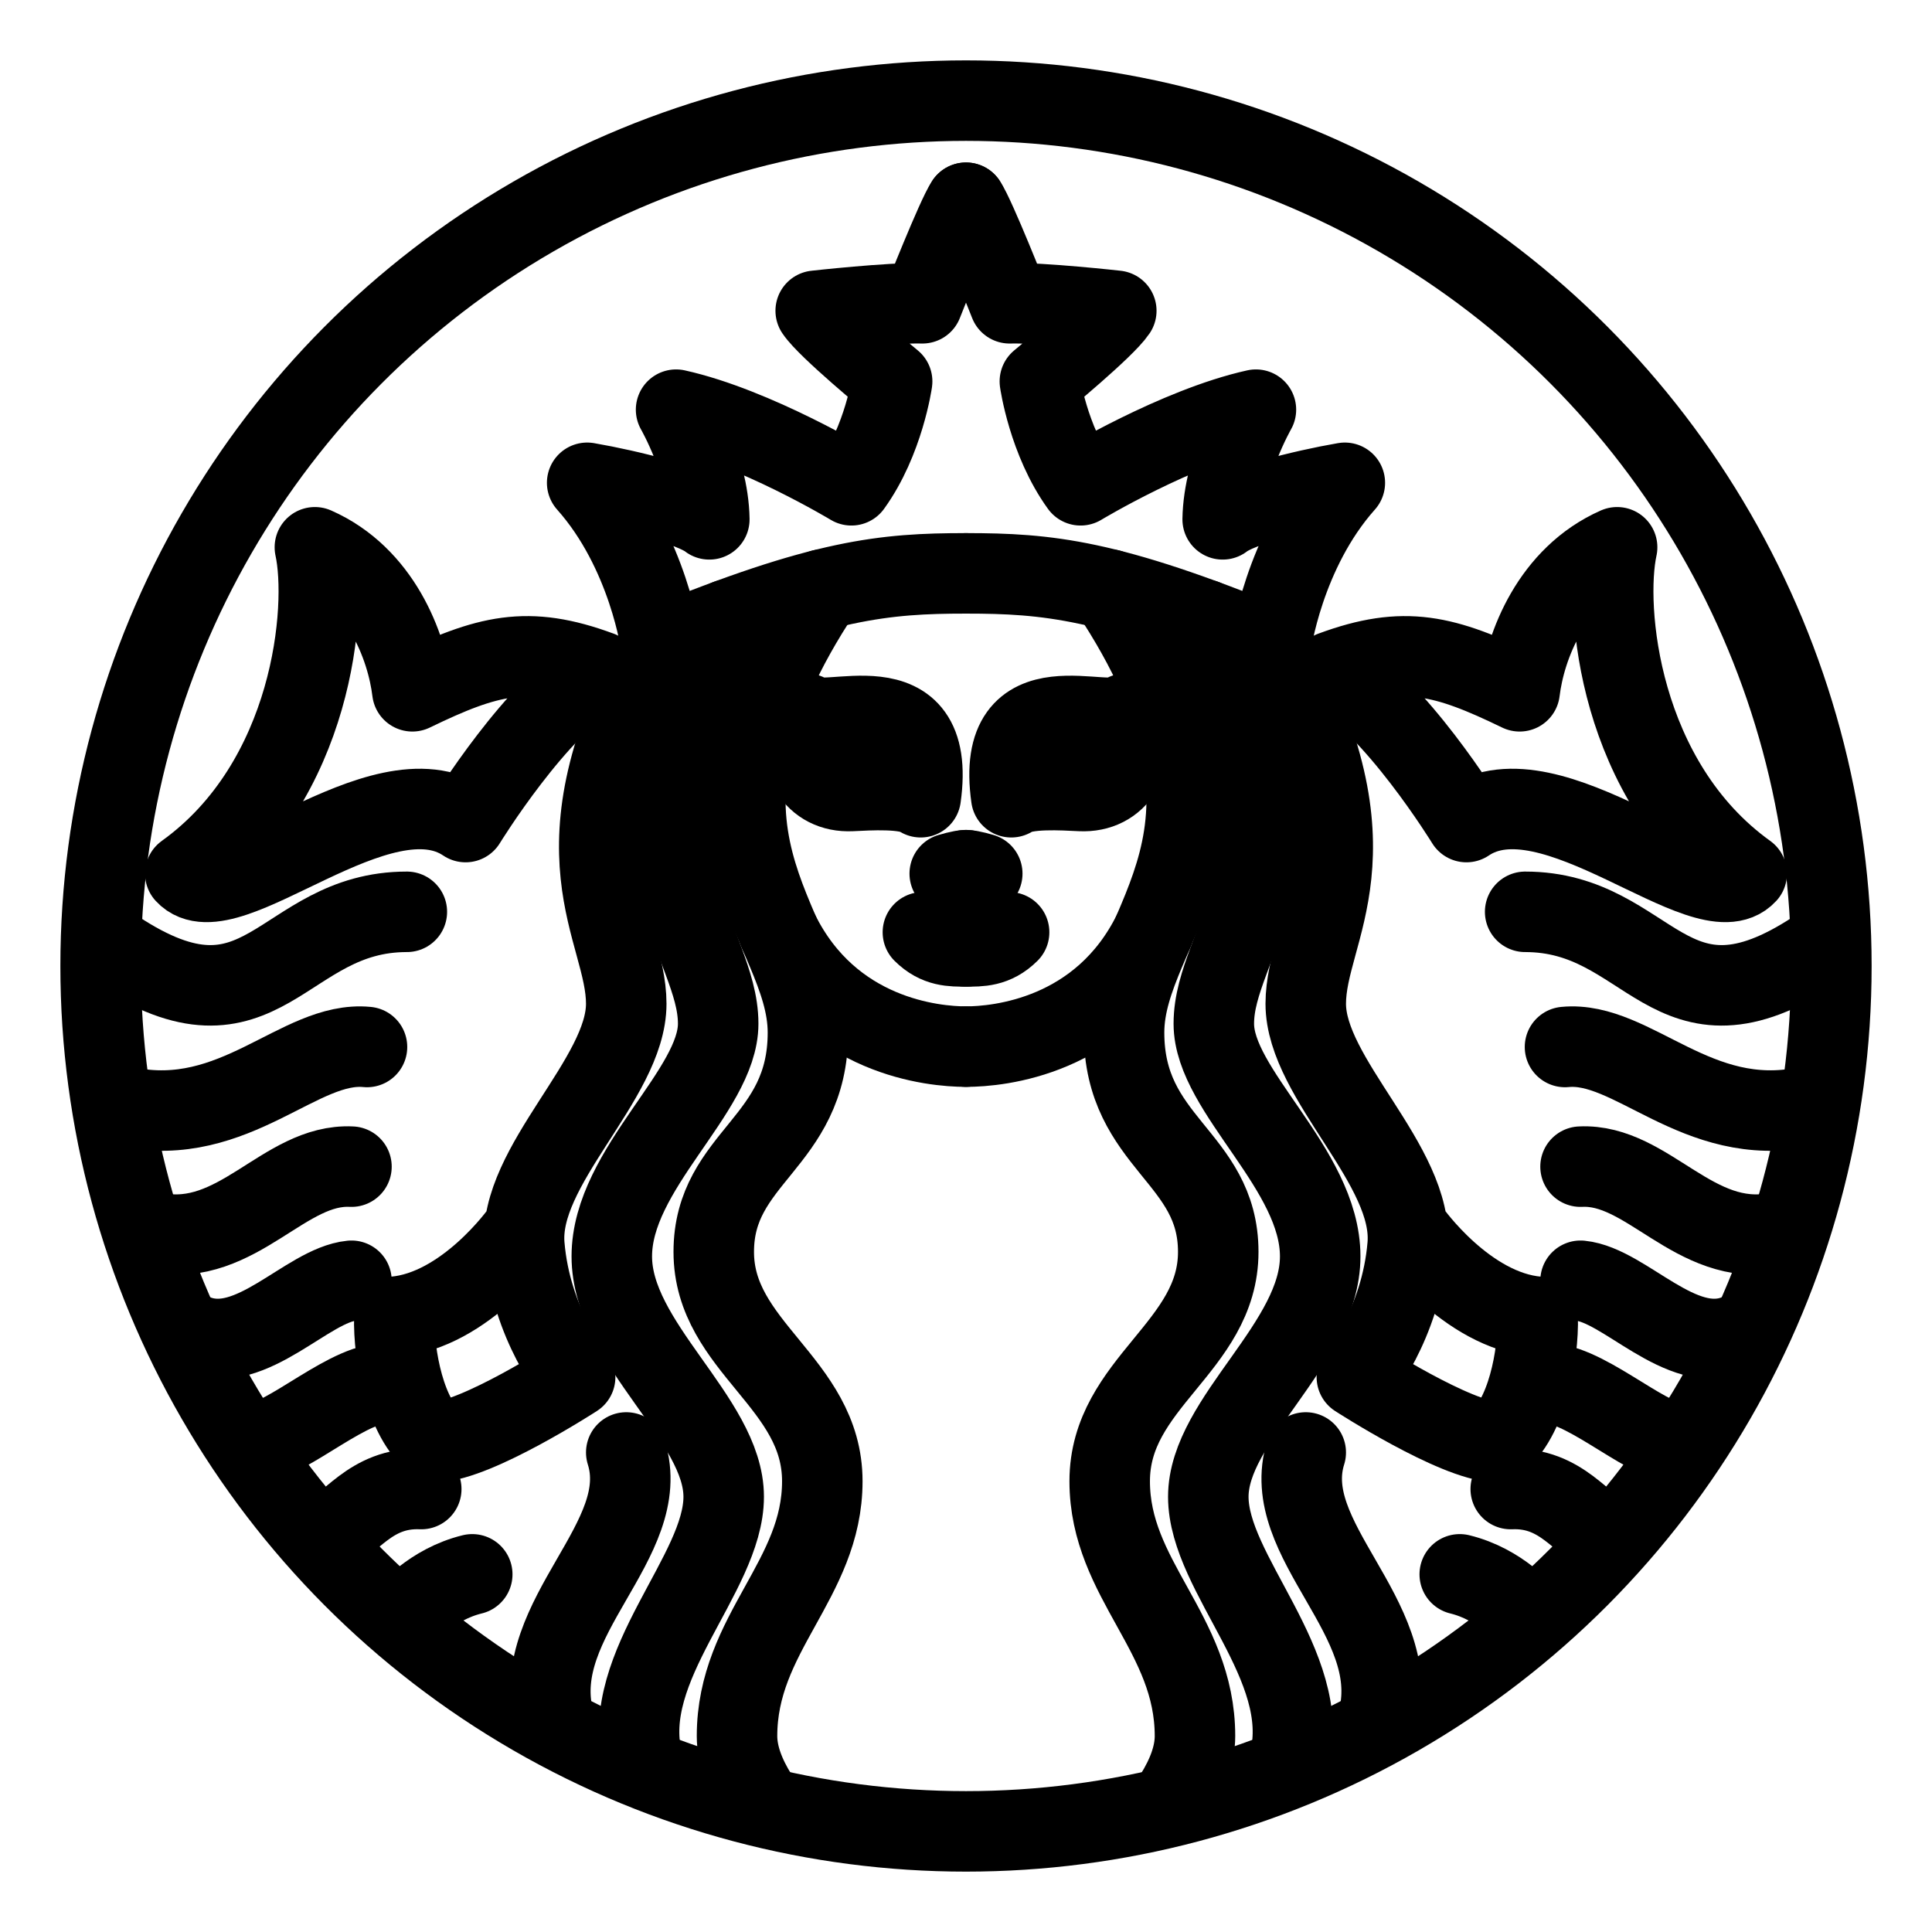 <?xml version="1.0" encoding="UTF-8"?><svg id="b" xmlns="http://www.w3.org/2000/svg" viewBox="0 0 48 48"><defs><style>.d{stroke-width:2px;fill:none;stroke:#000;stroke-linecap:round;stroke-linejoin:round;}</style></defs><path class="d" d="m20.431,14.647c-4.088,6.141-.358,8.254-.358,11.006s-2.34,3.083-2.34,5.45,2.697,3.248,2.697,5.698-2.119,3.771-2.119,6.331c0,.48.192.981.503,1.479"/><path class="d" d="m2.892,23.608c3.669,2.418,4.078-.955,7.216-.954"/><path class="d" d="m11.733,39.114c-1.018.248-1.624.995-1.624.995"/><path class="d" d="m9.118,26.012c-1.679-.165-3.271,2.045-5.971,1.49"/><path class="d" d="m8.732,28.985c-1.679-.083-2.815,2.022-4.848,1.644"/><path class="d" d="m8.732,31.82c-1.101.11-2.475,1.874-3.852,1.35"/><path class="d" d="m9.668,34.38c-.908-.138-2.551,1.434-3.299,1.446"/><path class="d" d="m10.466,36.995c-1.294-.055-1.775.958-2.36,1.112"/><path class="d" d="m18.077,15.395c-2.877,6.266-.234,7.947-.234,10.039,0,1.679-2.643,3.606-2.643,5.78s2.78,4.046,2.78,5.973-2.602,4.188-2.017,6.553"/><path class="d" d="m22.929,23.162c.363.361.722.351,1.071.351"/><path class="d" d="m24,21.619c-.116,0-.404.086-.404.086"/><path class="d" d="m20.039,17.732c.392.455,3.261-.949,2.836,2.075-.334-.241-1.298-.175-1.725-.155-.904.042-1.44-.764-1.11-1.92Z"/><path class="d" d="m24,5.037c-.229.33-1.083,2.498-1.083,2.498-.796-.021-2.651.186-2.651.186.289.433,1.899,1.755,1.899,1.755,0,0-.206,1.466-1.012,2.581,0,0-2.395-1.445-4.356-1.879,0,0,.805,1.404.826,2.725-.413-.33-1.961-.723-3.035-.908,1.528,1.714,1.837,4.046,1.837,4.046,4.026-1.652,5.549-1.796,7.574-1.796"/><path class="d" d="m14.898,16.68c-1.541.826-3.331,3.744-3.331,3.744-2.119-1.431-5.946,2.395-6.964,1.28,3.183-2.286,3.549-6.608,3.22-8.107,1.624.716,2.285,2.45,2.422,3.578,1.872-.908,2.863-1.156,4.652-.495Z"/><path class="d" d="m15.559,36.086c.688,2.175-2.406,4.089-1.809,6.586"/><path class="d" d="m25.071,23.162c-.363.361-.722.351-1.071.351"/><path class="d" d="m24,21.619c.116,0,.404.086.404.086"/><path class="d" d="m19.351,23.162c1.286,2.602,3.841,2.841,4.649,2.841"/><path class="d" d="m16.426,16.04c-2.849,5.182-.867,7.026-.867,8.898s-2.697,4.019-2.532,6.001,1.262,3.276,1.262,3.276c0,0-2.446,1.584-3.465,1.612-.757-.564-1.054-2.162-1.027-3.112,1.775-.151,3.153-2.106,3.153-2.106"/><path class="d" d="m27.569,14.647c4.088,6.141.358,8.254.358,11.006s2.34,3.083,2.34,5.45c0,2.367-2.697,3.248-2.697,5.698,0,2.45,2.119,3.771,2.119,6.331,0,.48-.192.981-.503,1.479"/><path class="d" d="m45.108,23.608c-3.669,2.418-4.078-.955-7.216-.954"/><path class="d" d="m36.267,39.114c1.018.248,1.624.995,1.624.995"/><path class="d" d="m38.882,26.012c1.679-.165,3.271,2.045,5.971,1.49"/><path class="d" d="m39.268,28.985c1.679-.083,2.815,2.022,4.848,1.644"/><path class="d" d="m39.268,31.82c1.101.11,2.475,1.874,3.852,1.35"/><path class="d" d="m38.332,34.38c.908-.138,2.551,1.434,3.299,1.446"/><path class="d" d="m37.534,36.995c1.294-.055,1.775.958,2.36,1.112"/><path class="d" d="m29.923,15.395c2.877,6.266.234,7.947.234,10.039,0,1.679,2.643,3.606,2.643,5.78s-2.78,4.046-2.78,5.973c0,1.927,2.602,4.188,2.017,6.553"/><path class="d" d="m27.961,17.732c-.392.455-3.261-.949-2.836,2.075.334-.241,1.298-.175,1.725-.155.904.042,1.44-.764,1.11-1.92Z"/><path class="d" d="m24,5.037c.229.33,1.083,2.498,1.083,2.498.796-.021,2.651.186,2.651.186-.289.433-1.899,1.755-1.899,1.755,0,0,.206,1.466,1.012,2.581,0,0,2.395-1.445,4.356-1.879,0,0-.805,1.404-.826,2.725.413-.33,1.961-.723,3.035-.908-1.528,1.714-1.837,4.046-1.837,4.046-4.026-1.652-5.549-1.796-7.574-1.796"/><path class="d" d="m33.102,16.68c1.541.826,3.331,3.744,3.331,3.744,2.119-1.431,5.946,2.395,6.964,1.28-3.183-2.286-3.549-6.608-3.22-8.107-1.624.716-2.285,2.45-2.422,3.578-1.872-.908-2.863-1.156-4.652-.495Z"/><path class="d" d="m32.441,36.086c-.688,2.175,2.406,4.089,1.809,6.586"/><path class="d" d="m28.649,23.162c-1.286,2.602-3.841,2.841-4.649,2.841"/><path class="d" d="m31.574,16.04c2.849,5.182.867,7.026.867,8.898,0,1.872,2.697,4.019,2.532,6.001s-1.262,3.276-1.262,3.276c0,0,2.446,1.584,3.465,1.612.757-.564,1.054-2.162,1.027-3.112-1.775-.151-3.153-2.106-3.153-2.106"/><circle id="c" class="d" cx="24" cy="24" r="21.5"/></svg>